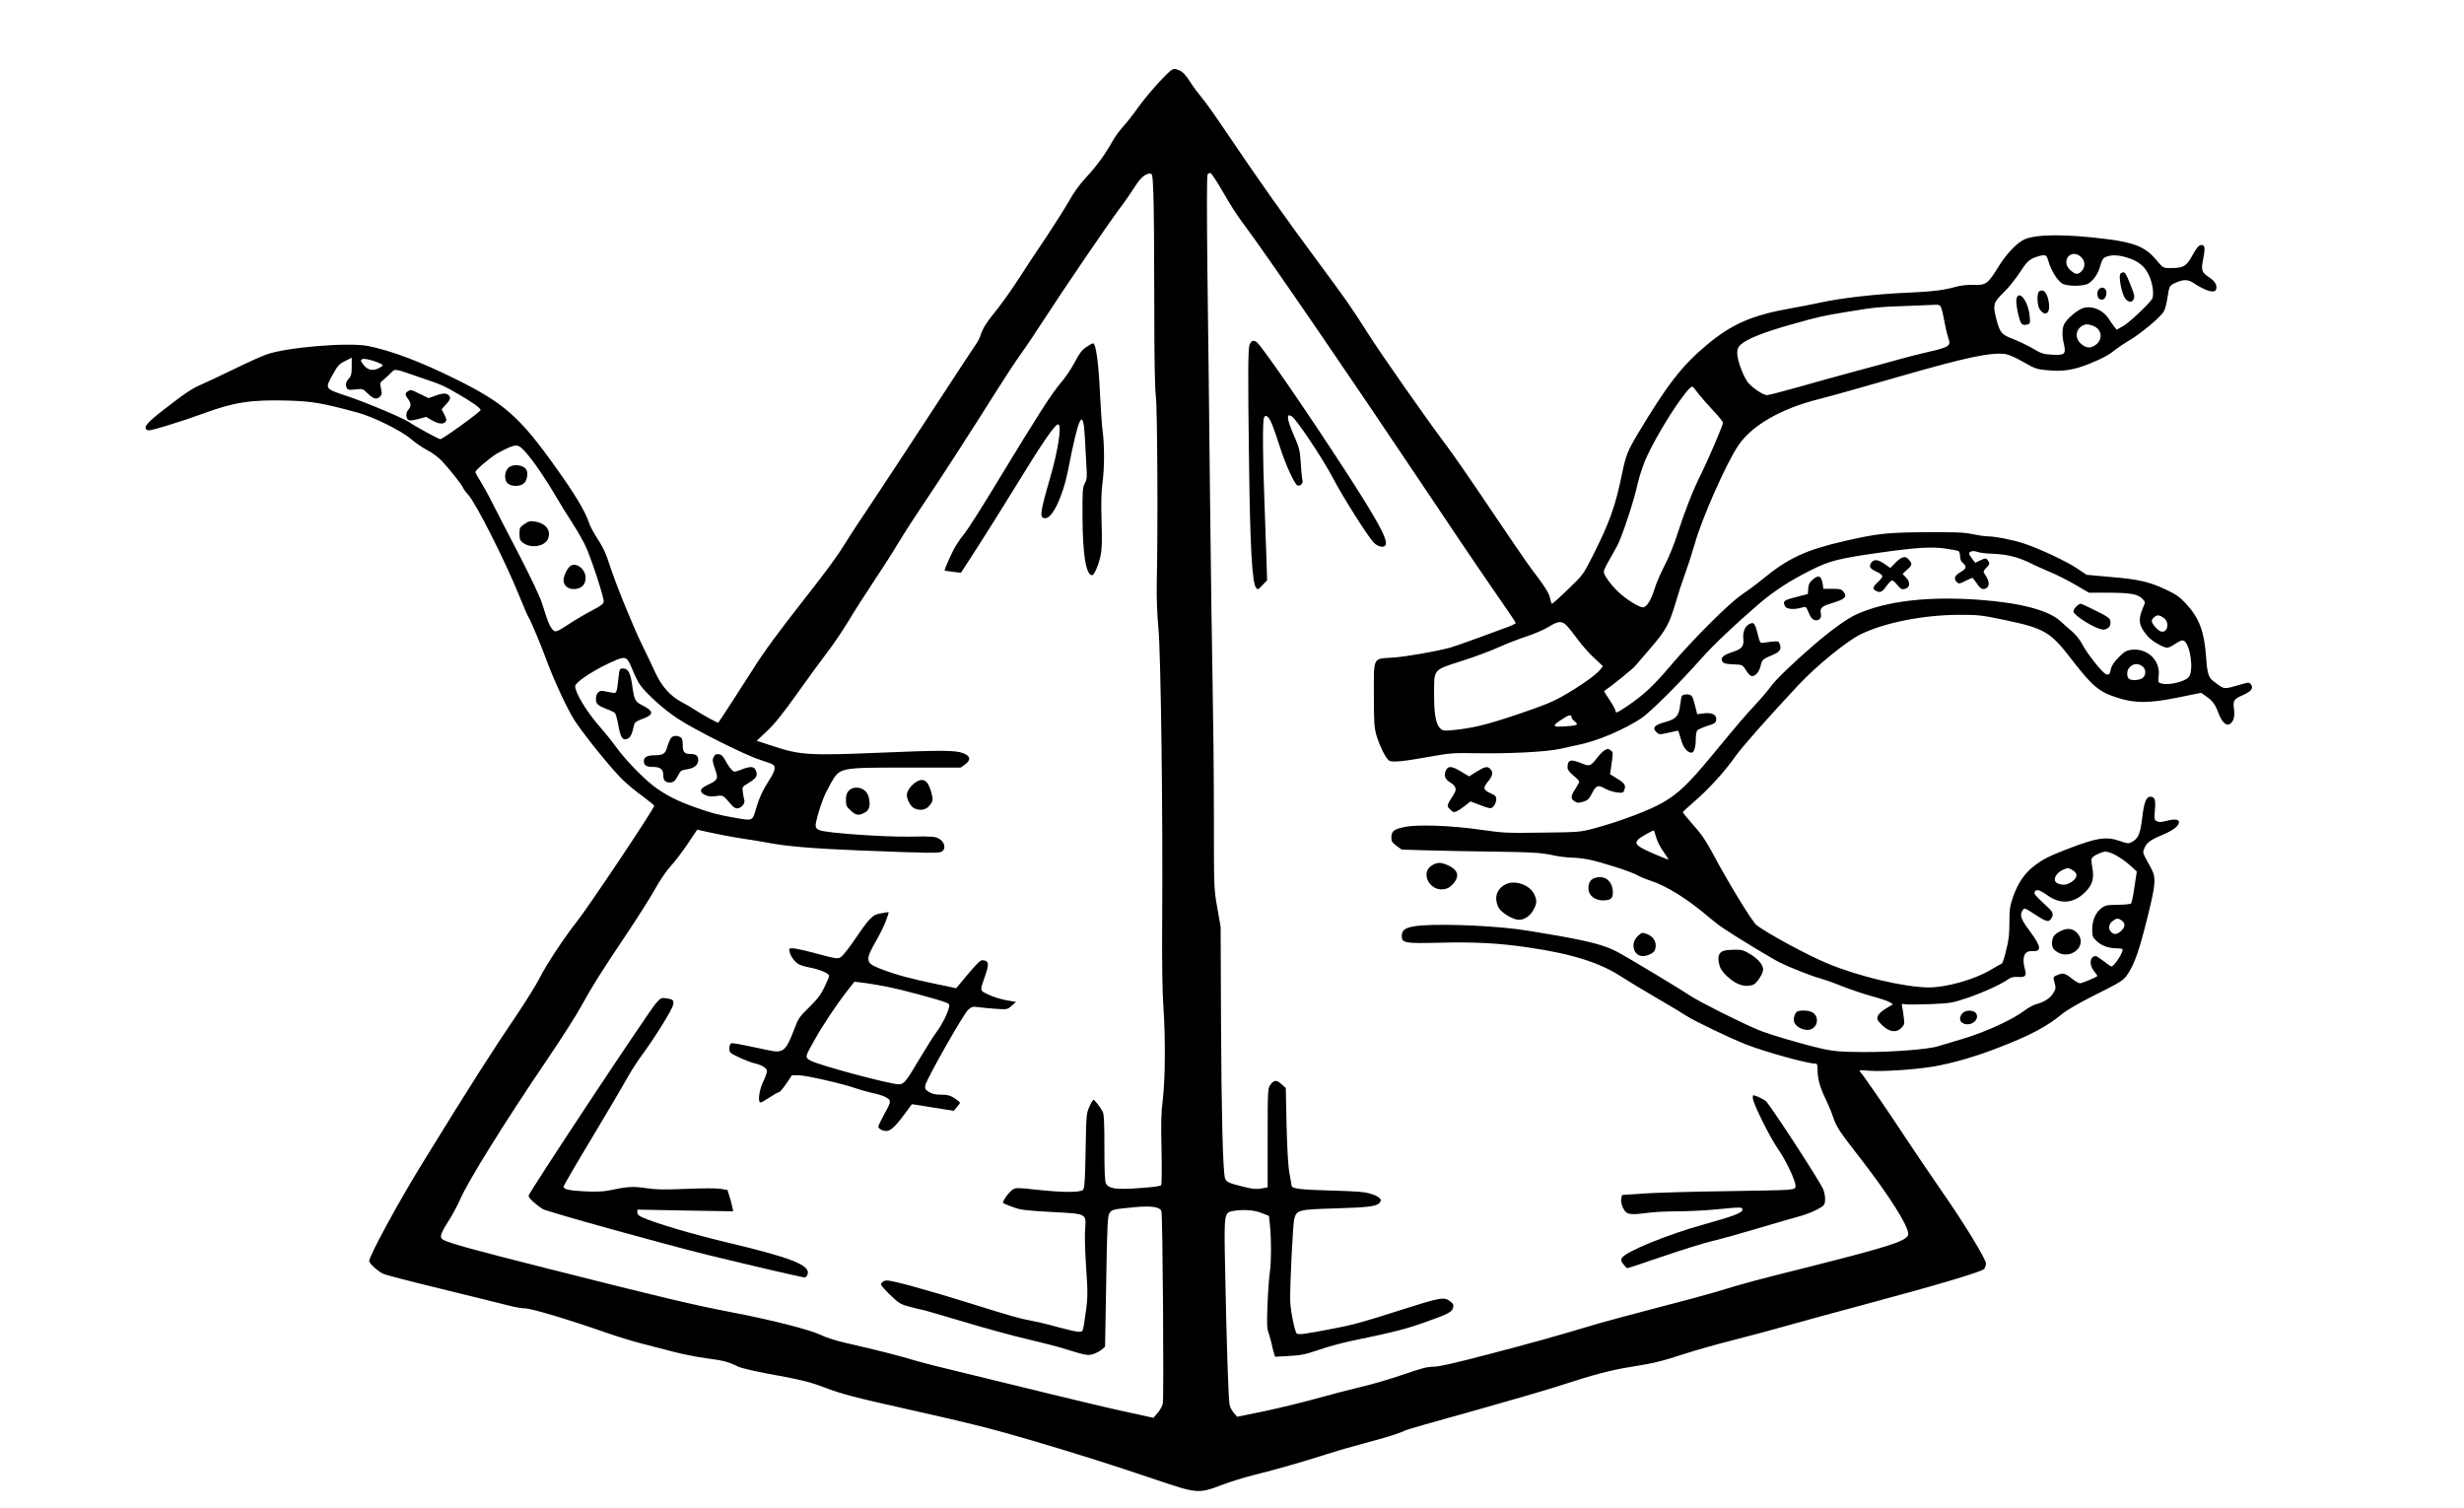 <?xml version="1.0" standalone="no"?>
<!DOCTYPE svg PUBLIC "-//W3C//DTD SVG 20010904//EN"
 "http://www.w3.org/TR/2001/REC-SVG-20010904/DTD/svg10.dtd">
<svg version="1.0" xmlns="http://www.w3.org/2000/svg"
 width="1902pt" height="1164pt" viewBox="0 0 1902 1164"
 preserveAspectRatio="xMidYMid meet">

<g transform="translate(0,1164) scale(0.1,-0.1)"
fill="#000000" stroke="none">
<path d="M9050 11103 c-26 -6 -202 -202 -265 -293 -33 -47 -82 -110 -110 -141
-29 -31 -67 -83 -85 -115 -60 -107 -127 -199 -204 -281 -50 -53 -96 -116 -136
-188 -34 -59 -112 -182 -173 -274 -62 -91 -156 -233 -209 -316 -53 -82 -128
-188 -166 -236 -84 -103 -115 -151 -132 -204 -7 -22 -22 -53 -35 -70 -12 -16
-158 -239 -325 -495 -167 -256 -378 -577 -470 -715 -92 -137 -187 -281 -210
-320 -61 -100 -144 -214 -306 -420 -215 -274 -328 -427 -411 -560 -76 -120
-262 -407 -268 -413 -4 -5 -126 62 -180 98 -22 15 -68 42 -102 60 -88 46 -155
121 -204 227 -22 49 -69 147 -104 218 -69 140 -206 478 -249 614 -31 96 -50
135 -106 222 -21 33 -44 77 -51 97 -29 91 -109 225 -261 437 -275 386 -395
492 -763 675 -276 137 -500 222 -683 259 -148 30 -627 -9 -784 -65 -40 -14
-154 -65 -253 -114 -99 -48 -209 -100 -244 -115 -74 -31 -128 -66 -290 -192
-133 -103 -162 -136 -141 -158 13 -12 33 -9 160 30 80 24 200 64 268 89 244
91 379 112 662 104 193 -6 264 -18 545 -94 119 -33 334 -139 408 -203 32 -28
89 -67 127 -87 39 -20 88 -57 112 -83 66 -73 141 -167 160 -202 9 -18 28 -44
42 -58 57 -60 286 -512 392 -775 36 -88 69 -165 74 -171 13 -16 93 -207 135
-321 63 -171 169 -399 226 -484 88 -130 299 -389 376 -459 37 -35 105 -90 151
-123 45 -33 82 -64 82 -68 0 -22 -511 -786 -598 -895 -87 -108 -237 -334 -287
-435 -25 -50 -102 -173 -170 -275 -195 -287 -369 -560 -732 -1150 -190 -308
-413 -719 -413 -759 0 -19 72 -84 112 -100 21 -9 222 -61 449 -116 226 -55
454 -112 506 -125 52 -14 115 -25 140 -25 47 0 343 -89 619 -186 87 -30 210
-68 274 -84 63 -17 175 -45 247 -64 73 -19 189 -42 258 -51 128 -16 172 -28
241 -63 21 -11 118 -34 214 -52 264 -48 340 -66 452 -109 137 -52 228 -76 653
-171 488 -109 644 -149 957 -241 346 -102 618 -188 951 -301 320 -108 329
-109 512 -39 61 23 173 58 250 77 174 43 378 102 555 159 74 24 205 62 290 84
156 41 280 79 318 100 12 6 233 70 492 141 258 72 568 162 687 200 281 91 408
125 568 150 175 28 231 42 409 100 83 27 257 76 387 109 129 33 314 82 410
110 96 27 368 102 604 165 557 149 896 250 912 272 7 10 13 28 13 41 0 34
-167 308 -341 558 -84 121 -208 304 -276 407 -126 193 -323 479 -351 511 -16
18 -13 18 68 12 97 -8 349 8 490 32 137 22 319 74 488 139 266 102 392 169
517 273 28 23 131 83 230 132 232 117 237 120 275 179 50 79 84 178 146 426
67 271 69 309 24 391 -62 112 -61 109 -50 139 18 48 47 70 141 109 84 35 129
70 129 100 0 21 -37 24 -95 9 -42 -11 -60 -12 -76 -3 -20 10 -21 16 -15 86 7
80 -1 103 -35 103 -32 0 -49 -43 -63 -163 -15 -124 -30 -160 -81 -187 -24 -13
-33 -12 -90 8 -107 37 -179 26 -407 -62 -147 -57 -190 -79 -261 -134 -71 -56
-122 -132 -158 -236 -24 -69 -28 -95 -28 -195 0 -90 -5 -138 -25 -216 -13 -55
-28 -101 -34 -103 -5 -1 -42 -23 -83 -47 -124 -75 -347 -138 -481 -137 -192 2
-539 84 -784 186 -152 63 -477 239 -547 297 -33 27 -218 329 -332 544 -62 114
-88 153 -169 244 -36 41 -66 77 -66 81 0 4 41 42 91 85 105 90 234 231 312
343 54 77 261 310 491 556 140 149 374 339 481 391 187 90 482 148 755 149
157 0 175 -2 365 -42 297 -63 344 -90 509 -306 157 -203 209 -247 351 -292
136 -44 243 -43 463 1 l183 37 40 -28 c48 -33 69 -62 94 -129 25 -67 58 -100
85 -85 30 16 42 57 35 112 -10 69 -2 82 65 111 67 29 87 54 66 83 -13 17 -18
18 -63 5 -157 -45 -137 -46 -221 16 -45 33 -53 58 -63 193 -14 197 -54 301
-154 409 -48 52 -78 73 -150 107 -132 63 -215 82 -429 100 l-189 17 -72 48
c-79 54 -287 152 -410 193 -84 28 -224 56 -284 56 -20 0 -72 8 -116 17 -66 14
-129 16 -360 15 -307 -3 -370 -10 -625 -68 -304 -70 -437 -132 -640 -299 -41
-34 -110 -85 -153 -114 -99 -66 -379 -346 -554 -552 -130 -154 -208 -226 -337
-313 -75 -50 -86 -54 -86 -32 0 8 -20 45 -45 82 -25 37 -44 68 -43 69 68 47
224 174 240 194 13 15 67 79 122 142 115 134 141 181 191 349 20 69 52 166 71
217 19 51 53 156 76 235 58 205 248 632 338 762 106 155 331 283 623 356 88
22 366 100 642 180 487 140 676 180 788 168 31 -4 79 -24 145 -62 93 -53 105
-57 187 -64 122 -11 199 1 318 48 110 45 150 66 212 115 22 17 60 43 86 58
100 57 260 190 284 237 8 15 19 58 25 96 15 96 16 98 54 117 65 31 103 32 144
5 96 -64 166 -85 178 -53 11 29 -6 62 -46 89 -66 44 -72 58 -53 148 17 88 13
111 -19 106 -16 -2 -34 -24 -64 -78 -46 -85 -69 -99 -164 -99 -64 -1 -61 -2
-121 69 -78 92 -164 128 -374 154 -312 40 -544 39 -636 -1 -59 -26 -139 -110
-200 -208 -87 -140 -97 -147 -201 -144 -43 1 -96 -5 -128 -14 -91 -27 -186
-38 -385 -47 -225 -9 -507 -41 -660 -75 -60 -13 -164 -33 -230 -45 -299 -52
-460 -122 -654 -286 -187 -156 -301 -303 -527 -680 -81 -136 -93 -166 -124
-314 -51 -250 -95 -372 -226 -632 -74 -145 -75 -147 -190 -257 -63 -61 -119
-111 -123 -111 -5 0 -11 18 -15 39 -6 39 -41 94 -147 233 -30 40 -172 246
-314 458 -142 212 -299 439 -350 505 -120 158 -498 696 -598 855 -127 200
-170 261 -362 520 -292 394 -474 652 -744 1052 -73 109 -152 219 -175 245 -23
27 -64 81 -89 121 -34 53 -57 77 -82 88 -19 8 -36 13 -37 13 -2 -1 -10 -3 -18
-6z m370 -911 c99 -169 121 -202 180 -282 163 -216 816 -1170 1338 -1950 215
-322 474 -706 576 -853 102 -146 186 -270 186 -275 0 -5 -26 -19 -57 -30 -32
-12 -137 -50 -233 -86 -96 -35 -193 -69 -215 -75 -117 -31 -347 -71 -444 -77
-156 -10 -146 10 -146 -288 0 -203 3 -251 18 -305 24 -85 76 -190 101 -203 26
-14 114 -5 317 32 151 27 179 29 354 26 257 -5 550 11 650 34 44 10 107 24
140 31 143 28 354 118 485 205 68 46 296 272 463 461 93 105 260 263 446 423
112 96 237 178 396 257 146 74 215 92 535 137 272 39 400 47 505 32 50 -7 96
-16 103 -20 7 -4 12 -22 12 -40 0 -19 7 -39 16 -46 38 -33 36 -48 -11 -75 -48
-28 -57 -52 -29 -79 14 -14 20 -13 64 9 27 14 52 25 55 25 2 0 16 -18 31 -39
28 -43 45 -54 69 -45 37 15 34 59 -7 116 -10 15 -8 22 16 47 24 25 26 31 14
50 -16 25 -20 26 -65 4 l-36 -17 -23 30 c-13 16 -24 34 -24 41 0 18 34 25 66
12 16 -6 72 -12 124 -14 104 -4 196 -27 291 -76 31 -15 97 -45 145 -65 49 -20
136 -64 194 -98 l105 -61 155 0 c168 -1 223 -11 258 -48 23 -24 23 -24 4 -68
-41 -96 -33 -141 39 -223 30 -35 119 -86 149 -86 9 0 38 14 64 32 37 24 52 29
65 21 48 -30 75 -220 39 -275 -25 -38 -150 -70 -213 -54 -27 7 -27 9 -22 59
15 120 -90 218 -213 201 -37 -5 -54 -16 -97 -59 -35 -36 -54 -65 -59 -89 -7
-43 -17 -51 -43 -37 -30 17 -143 160 -176 225 -19 37 -50 76 -84 105 -30 25
-68 59 -85 75 -89 84 -309 143 -626 166 -398 29 -721 -9 -949 -112 -69 -30
-201 -125 -330 -237 -157 -135 -294 -267 -332 -320 -22 -30 -75 -93 -119 -140
-86 -93 -111 -121 -338 -396 -180 -217 -253 -287 -375 -359 -101 -59 -336
-148 -527 -199 -113 -30 -119 -31 -405 -34 -270 -4 -302 -3 -465 21 -236 34
-498 44 -600 22 -82 -17 -100 -32 -100 -83 0 -27 7 -38 40 -62 l40 -29 202 -6
c112 -3 349 -8 528 -10 278 -4 339 -8 424 -25 54 -12 125 -21 158 -21 32 0 94
-7 136 -16 101 -21 316 -90 369 -119 23 -13 66 -31 95 -40 133 -43 293 -143
458 -284 30 -26 82 -66 115 -88 103 -69 375 -234 434 -263 81 -40 252 -107
308 -121 26 -7 102 -33 168 -60 66 -26 172 -62 235 -79 63 -17 126 -38 139
-47 l23 -15 -53 -32 c-34 -20 -58 -42 -64 -59 -8 -25 -5 -32 31 -68 55 -55
110 -64 150 -24 24 24 26 31 20 78 -3 29 -9 65 -12 81 -7 28 -6 29 22 24 16
-3 103 -2 194 1 158 7 170 9 286 48 118 40 261 105 317 145 19 14 40 19 72 17
59 -4 70 8 56 57 -26 94 -6 146 53 142 78 -5 74 34 -14 152 -72 96 -83 128
-56 165 13 18 17 17 93 -33 82 -54 103 -61 121 -40 27 35 23 55 -20 94 -101
95 -108 102 -102 118 10 26 37 19 98 -25 99 -71 200 -64 287 20 60 58 76 110
60 192 -6 31 -9 63 -5 72 6 16 51 41 96 52 35 9 126 -39 199 -104 l53 -48 -18
-119 c-9 -65 -21 -123 -26 -128 -5 -5 -51 -10 -102 -10 -82 -1 -97 -4 -126
-25 -46 -35 -72 -95 -72 -165 0 -54 3 -61 34 -90 37 -36 93 -56 153 -56 22 0
42 -3 46 -6 14 -14 -62 -134 -85 -134 -5 0 -31 18 -59 40 -28 22 -56 40 -62
40 -45 -1 -53 -66 -14 -115 15 -18 27 -36 27 -38 0 -8 -117 -57 -135 -57 -9 0
-35 15 -58 33 -56 45 -72 49 -113 32 -38 -16 -38 -15 -23 -68 9 -32 7 -43 -11
-72 -25 -40 -68 -69 -128 -85 -24 -6 -66 -29 -95 -51 -89 -68 -297 -164 -467
-215 -85 -25 -175 -53 -200 -60 -73 -24 -359 -46 -578 -45 -166 1 -220 5 -300
22 -148 32 -428 114 -512 150 -145 61 -456 218 -520 261 -74 50 -514 315 -575
345 -91 46 -199 75 -438 118 -139 24 -290 49 -337 54 -254 31 -642 42 -774 22
-79 -11 -106 -31 -106 -76 0 -54 26 -59 288 -52 269 7 467 -3 692 -37 340 -50
552 -117 723 -230 45 -29 165 -102 267 -161 102 -59 203 -120 225 -135 62 -41
338 -173 465 -223 152 -59 470 -147 531 -147 16 0 19 -7 19 -53 0 -64 22 -141
63 -222 16 -33 41 -91 54 -130 29 -85 43 -107 209 -321 221 -284 374 -525 374
-589 0 -51 -130 -94 -790 -260 -377 -94 -478 -121 -710 -192 -63 -19 -261 -72
-440 -118 -179 -47 -377 -100 -440 -118 -372 -111 -532 -155 -861 -241 -262
-69 -384 -96 -425 -96 -46 0 -97 -13 -234 -61 -96 -33 -242 -76 -325 -95 -82
-19 -238 -60 -346 -90 -108 -30 -289 -74 -403 -98 l-207 -42 -24 28 c-13 15
-28 42 -33 60 -10 31 -25 498 -37 1138 -6 334 -3 351 60 362 80 14 168 8 225
-16 l55 -22 7 -65 c12 -104 11 -299 0 -368 -6 -36 -14 -147 -18 -247 -6 -154
-5 -190 9 -226 8 -24 18 -59 22 -78 4 -19 11 -50 17 -69 l10 -34 108 6 c91 5
126 12 226 46 65 23 181 55 259 71 328 68 418 91 569 145 178 63 204 77 213
113 4 19 0 29 -18 43 -54 41 -62 40 -424 -75 -250 -80 -336 -104 -475 -130
-226 -44 -279 -51 -291 -39 -15 15 -48 179 -50 250 -3 113 21 598 31 634 19
69 34 73 310 81 258 8 322 15 348 42 25 25 4 48 -64 70 -49 16 -103 20 -309
26 -233 6 -305 15 -305 37 0 5 -8 46 -16 93 -11 58 -18 178 -23 373 l-6 289
-33 29 c-39 35 -57 34 -86 -4 -20 -28 -21 -38 -21 -410 l0 -382 -47 -9 c-38
-7 -66 -5 -139 13 -117 29 -136 38 -144 69 -16 64 -27 521 -30 1197 l-3 740
-26 148 c-26 148 -26 148 -26 710 0 309 -5 766 -10 1015 -5 250 -14 902 -20
1450 -6 549 -14 1327 -20 1731 -5 463 -5 741 1 753 5 9 15 15 23 12 7 -3 41
-53 76 -112z m-517 -49 c4 -87 7 -452 7 -811 0 -458 4 -682 12 -750 12 -93 17
-1025 7 -1452 -2 -104 3 -229 13 -340 19 -202 35 -1443 29 -2265 -2 -305 1
-542 9 -650 17 -245 15 -564 -4 -720 -13 -103 -15 -184 -10 -390 3 -145 2
-266 -3 -273 -6 -8 -63 -16 -169 -23 -178 -13 -234 -5 -256 34 -10 16 -13 90
-13 277 0 197 -3 261 -14 280 -21 39 -61 90 -70 90 -5 0 -19 -24 -32 -53 -23
-50 -24 -64 -29 -338 -4 -222 -8 -290 -19 -302 -18 -23 -154 -23 -363 0 -147
16 -158 16 -182 0 -29 -19 -82 -94 -73 -103 3 -3 36 -17 74 -31 59 -22 96 -27
296 -38 281 -15 272 -10 263 -135 -4 -48 0 -177 8 -294 15 -211 14 -243 -15
-428 -11 -67 -11 -68 -42 -68 -18 0 -87 16 -154 34 -66 19 -161 42 -210 51
-96 18 -139 30 -508 145 -137 43 -330 99 -428 126 -148 39 -182 45 -202 36
-14 -7 -25 -18 -25 -26 0 -7 33 -45 73 -83 68 -65 80 -72 154 -91 43 -12 85
-22 91 -22 6 0 147 -41 312 -90 165 -50 388 -111 496 -136 107 -25 232 -57
277 -71 185 -57 191 -58 236 -45 22 7 52 23 66 35 l25 22 9 502 c7 438 11 506
25 528 19 29 24 30 186 46 136 13 201 4 215 -29 10 -21 20 -1438 11 -1485 -3
-19 -21 -51 -39 -72 l-34 -39 -197 43 c-108 23 -389 89 -624 147 -235 58 -539
132 -676 165 -137 32 -292 72 -345 88 -110 34 -312 85 -516 131 -90 20 -165
44 -210 66 -77 38 -388 118 -685 174 -309 60 -510 107 -1427 339 -566 143
-747 193 -796 218 -38 19 -32 42 38 153 30 47 68 119 86 160 57 135 348 603
661 1064 115 169 239 363 275 430 80 147 162 277 355 564 80 119 176 271 213
337 38 68 89 143 118 175 29 30 88 107 131 170 l78 116 57 -13 c118 -26 219
-45 306 -58 50 -7 126 -20 170 -28 155 -30 354 -47 730 -62 557 -22 609 -22
629 -6 29 24 17 72 -24 96 -33 19 -49 20 -230 17 -203 -3 -637 28 -692 49 -38
15 -40 28 -17 111 27 100 56 171 100 248 73 127 62 125 589 125 l415 0 33 23
c49 36 44 66 -15 89 -60 22 -164 23 -638 3 -549 -23 -619 -19 -832 52 l-122
40 81 76 c59 56 123 136 239 299 86 121 189 262 228 312 39 50 110 155 158
233 47 79 134 215 193 303 59 88 147 225 195 305 48 80 138 219 200 310 112
165 363 554 565 875 59 94 141 218 183 277 42 58 122 178 178 265 151 233 484
722 574 843 44 58 98 136 122 174 44 71 83 106 119 106 20 0 21 -6 27 -157z
m7162 -488 c33 -32 33 -78 1 -110 -28 -28 -47 -25 -88 13 -50 46 -28 122 34
122 17 0 39 -10 53 -25z m-251 -37 c19 -66 66 -141 102 -165 38 -25 169 -25
207 0 41 27 75 79 90 137 12 44 20 57 43 67 38 16 87 16 149 -1 105 -28 163
-78 195 -170 21 -61 26 -131 12 -154 -28 -43 -177 -183 -221 -208 l-52 -29
-20 25 c-11 14 -30 41 -42 60 -48 75 -149 110 -216 74 -48 -25 -109 -81 -127
-115 -17 -34 -18 -90 -2 -158 17 -74 5 -84 -92 -79 -67 4 -83 9 -145 46 -38
23 -107 56 -153 74 -95 36 -106 50 -137 175 -22 92 -15 112 63 187 33 32 88
99 122 151 52 80 68 96 108 114 26 11 59 20 74 21 24 0 28 -6 42 -52z m-835
-342 c6 -7 18 -51 26 -97 8 -46 22 -108 31 -137 16 -51 16 -54 -2 -72 -12 -11
-64 -28 -139 -44 -66 -15 -174 -42 -240 -61 -66 -19 -214 -59 -330 -90 -115
-31 -312 -85 -437 -121 -124 -35 -236 -64 -248 -64 -33 0 -126 65 -154 107
-37 56 -76 167 -76 216 0 34 6 48 28 68 45 42 180 96 384 153 228 64 247 68
443 100 211 35 239 37 467 45 112 5 210 9 219 9 9 1 22 -4 28 -12z m1199 -162
c51 -33 49 -102 -4 -138 -42 -28 -73 -24 -114 14 -50 47 -35 119 30 143 20 8
60 -1 88 -19z m-13463 -303 c0 -58 -4 -74 -23 -94 -23 -24 -28 -52 -13 -76 7
-11 22 -12 65 -7 55 6 58 5 91 -28 45 -45 72 -53 97 -29 16 17 18 25 9 64 -9
38 -8 46 7 57 9 7 36 31 59 53 47 47 23 49 238 -25 163 -55 181 -63 289 -126
110 -63 176 -110 176 -125 0 -13 -293 -225 -311 -225 -13 0 -193 98 -240 131
-46 32 -346 158 -490 205 -164 55 -162 52 -98 167 35 64 48 78 93 100 28 14
51 26 51 26 0 1 0 -30 0 -68z m239 7 c-4 -5 -22 -17 -42 -25 -43 -18 -79 -6
-111 37 -19 26 -19 30 -4 38 20 12 166 -35 157 -50z m10161 -223 c22 -27 72
-85 112 -127 40 -42 73 -83 73 -91 0 -20 -115 -287 -172 -402 -58 -115 -124
-283 -179 -455 -23 -74 -68 -185 -100 -246 -32 -62 -67 -143 -78 -182 -24 -80
-58 -136 -86 -140 -28 -4 -135 63 -195 121 -59 57 -110 128 -110 154 0 10 18
50 41 88 23 39 53 95 69 125 36 74 125 342 149 457 11 51 38 134 59 186 50
119 173 332 268 464 71 97 92 118 105 104 3 -3 23 -28 44 -56z m-9010 -504
c40 -51 115 -163 166 -249 51 -87 119 -197 152 -247 32 -49 76 -126 97 -170
41 -87 140 -388 140 -426 0 -20 -16 -32 -93 -73 -50 -26 -128 -72 -172 -101
-104 -68 -110 -70 -134 -39 -21 27 -33 56 -76 194 -16 52 -84 195 -174 370
-82 157 -176 339 -209 405 -33 66 -77 145 -96 175 -20 30 -36 60 -36 67 0 14
101 101 164 141 23 14 66 36 95 48 72 29 83 23 176 -95z m12599 -1222 c51 -40
22 -129 -33 -99 -24 12 -61 58 -61 76 0 18 29 44 49 44 10 0 30 -9 45 -21z
m-4607 -61 c16 -18 55 -67 85 -108 30 -41 85 -104 123 -138 l68 -64 -20 -26
c-27 -37 -153 -127 -283 -201 -87 -50 -154 -77 -361 -147 -244 -82 -349 -106
-507 -121 -51 -5 -66 -3 -82 12 -36 32 -50 107 -50 263 0 200 -10 188 207 258
95 30 223 77 285 105 62 28 161 67 220 86 58 19 135 52 170 73 78 49 105 50
145 8z m-7215 -337 c16 -41 42 -92 57 -115 48 -69 186 -193 294 -264 134 -88
522 -282 634 -317 48 -15 94 -32 101 -38 22 -17 13 -52 -30 -118 -49 -76 -81
-145 -103 -225 -26 -90 -27 -90 -142 -70 -160 28 -192 37 -323 83 -146 51
-249 105 -334 173 -86 68 -213 201 -281 295 -32 44 -90 116 -128 159 -99 113
-187 258 -187 309 0 34 171 143 320 204 71 28 83 21 122 -76z m11661 21 c24
-22 22 -67 -5 -86 -27 -19 -89 -21 -106 -4 -16 16 -15 60 1 80 31 39 72 43
110 10z m-4413 -386 c0 -8 11 -24 25 -34 34 -27 22 -33 -76 -39 -96 -7 -101 3
-26 52 57 37 77 43 77 21z m654 -929 c8 -29 33 -79 56 -110 22 -32 40 -60 40
-62 0 -2 -35 12 -79 30 -166 70 -189 89 -156 125 13 15 103 66 122 70 1 0 8
-24 17 -53z m3215 -254 c42 -24 39 -59 -8 -90 -37 -25 -65 -28 -105 -13 -46
17 -23 79 38 106 40 17 39 17 75 -3z m379 -389 c29 -20 28 -50 -4 -79 -31 -29
-56 -32 -78 -9 -24 23 -19 60 10 83 32 25 43 26 72 5z"/>
<path d="M9647 8983 c-14 -32 -15 -207 -5 -953 8 -616 24 -887 53 -926 14 -18
16 -17 50 19 l36 38 -4 132 c-3 73 -10 292 -17 487 -13 344 -14 596 -4 633 10
32 35 17 58 -36 13 -29 42 -111 65 -184 44 -138 113 -291 137 -300 22 -8 45
17 38 40 -3 11 -10 70 -13 131 -7 103 -11 119 -55 219 -26 59 -46 119 -44 132
3 23 5 24 28 12 33 -16 243 -330 322 -482 73 -140 266 -445 311 -492 33 -35
83 -45 93 -18 17 42 -64 190 -313 574 -299 461 -641 957 -681 989 -25 19 -41
14 -55 -15z"/>
<path d="M14633 7298 l-42 -42 -47 33 c-52 36 -85 36 -104 0 -14 -26 -3 -40
50 -64 22 -10 40 -25 40 -33 0 -8 -16 -29 -35 -46 -40 -37 -43 -51 -16 -66 34
-18 49 -11 82 35 18 25 38 45 45 45 7 0 25 -16 41 -37 25 -30 34 -35 56 -29
41 10 46 50 11 87 l-28 29 38 35 c38 35 39 42 8 78 -24 28 -54 20 -99 -25z"/>
<path d="M13991 7165 c-23 -20 -31 -36 -33 -68 l-3 -42 -92 -24 c-96 -24 -104
-32 -83 -72 12 -22 71 -26 128 -9 33 9 34 9 54 -41 15 -35 28 -51 45 -55 33
-9 56 13 49 48 -9 46 2 57 90 84 96 29 115 48 85 86 -17 20 -28 23 -87 23
l-69 0 -5 35 c-11 67 -30 76 -79 35z"/>
<path d="M16025 6956 c-14 -14 -22 -31 -19 -39 14 -38 180 -137 230 -137 25 0
52 20 54 40 6 43 -2 51 -110 105 -60 30 -114 55 -120 55 -6 0 -22 -11 -35 -24z"/>
<path d="M13497 6819 c-29 -17 -45 -61 -40 -109 6 -60 -10 -79 -87 -104 -70
-23 -92 -45 -74 -73 9 -14 28 -19 83 -21 71 -3 71 -3 97 -43 13 -22 31 -42 40
-46 27 -10 61 24 74 75 12 52 14 53 101 90 49 21 62 43 47 81 -8 22 -12 23
-61 18 -28 -3 -61 -7 -72 -9 -17 -3 -22 7 -36 63 -23 93 -31 102 -72 78z"/>
<path d="M12983 6268 c-4 -7 -10 -39 -14 -72 -10 -84 -31 -107 -120 -131 -81
-22 -98 -45 -60 -79 19 -17 24 -17 90 -2 38 9 72 16 74 16 2 0 12 -29 22 -65
17 -65 49 -105 82 -105 19 0 33 42 33 103 0 29 5 59 10 67 5 8 40 24 77 36 59
18 68 25 71 47 5 39 -30 58 -94 51 l-53 -7 -11 44 c-19 75 -22 84 -32 97 -13
16 -65 16 -75 0z"/>
<path d="M12384 5847 c-12 -7 -37 -32 -55 -56 -51 -66 -59 -69 -121 -43 -85
35 -108 28 -108 -33 0 -16 15 -36 45 -61 25 -20 45 -41 45 -48 0 -6 -14 -31
-30 -56 -36 -55 -37 -75 -6 -95 21 -14 31 -14 66 -4 35 11 46 21 66 60 33 66
49 73 99 44 22 -13 64 -27 92 -31 49 -6 53 -5 61 17 14 37 4 53 -55 89 l-55
34 7 45 c18 123 18 124 -1 138 -21 16 -23 16 -50 0z"/>
<path d="M11160 5691 c-16 -39 -6 -66 35 -91 45 -28 52 -53 26 -93 -56 -88
-55 -87 -27 -115 22 -23 28 -24 51 -14 15 7 44 27 66 44 l40 32 47 -18 c108
-42 113 -42 133 -17 11 13 19 36 19 51 0 22 -7 30 -40 45 -61 27 -65 42 -24
92 37 45 42 73 18 97 -23 23 -39 20 -105 -20 l-59 -37 -61 37 c-75 45 -102 46
-119 7z"/>
<path d="M11053 4960 c-91 -55 -20 -200 91 -184 31 4 49 15 73 42 54 61 38
110 -49 147 -49 20 -76 19 -115 -5z"/>
<path d="M12303 4860 c-30 -12 -45 -44 -41 -88 4 -46 52 -82 110 -82 60 0 78
14 78 60 0 91 -67 142 -147 110z"/>
<path d="M11622 4814 c-70 -36 -91 -104 -55 -178 18 -39 112 -96 157 -96 43 0
83 27 111 73 29 51 31 76 8 124 -34 73 -150 113 -221 77z"/>
<path d="M15898 4449 c-44 -23 -58 -45 -58 -93 0 -25 7 -40 26 -55 110 -87
262 42 165 140 -35 35 -78 38 -133 8z"/>
<path d="M12639 4411 c-56 -56 -29 -151 43 -151 36 0 83 24 92 45 20 53 -5
104 -60 125 -37 14 -43 13 -75 -19z"/>
<path d="M13303 4300 c-36 -15 -46 -45 -33 -100 9 -38 23 -59 64 -98 68 -64
138 -86 200 -63 27 11 76 86 76 117 0 36 -38 81 -98 118 -53 32 -67 36 -123
35 -35 0 -74 -4 -86 -9z"/>
<path d="M13873 3832 c-21 -14 -33 -60 -22 -85 14 -32 60 -57 101 -57 78 0
102 107 31 139 -27 13 -92 14 -110 3z"/>
<path d="M15151 3821 c-31 -31 -27 -69 7 -82 59 -23 125 31 96 79 -17 26 -78
28 -103 3z"/>
<path d="M13530 3165 c0 -39 132 -305 196 -396 60 -85 134 -242 134 -283 0
-21 -5 -24 -62 -30 -35 -3 -256 -8 -493 -11 -236 -3 -510 -11 -607 -17 l-177
-12 -6 -27 c-7 -30 13 -87 38 -107 20 -17 63 -18 167 -4 46 7 152 12 235 12
82 0 215 7 295 15 194 19 200 19 200 -4 0 -22 -73 -50 -293 -111 -280 -77
-611 -212 -637 -260 -9 -17 -7 -26 12 -50 13 -16 26 -29 29 -29 3 -1 123 39
266 88 143 49 318 104 389 121 71 17 233 62 359 100 127 38 266 78 310 90 44
11 107 35 140 53 56 30 60 35 63 71 2 22 -4 59 -13 83 -22 58 -416 663 -446
685 -13 10 -41 24 -61 33 -38 15 -38 15 -38 -10z"/>
<path d="M8382 8959 c-32 -23 -54 -52 -87 -117 -25 -48 -73 -119 -108 -159
-68 -79 -176 -247 -492 -768 -113 -187 -223 -360 -244 -385 -21 -25 -52 -68
-69 -96 -31 -50 -96 -194 -90 -199 2 -1 31 -5 64 -9 l62 -7 128 198 c70 109
199 315 287 458 219 358 318 502 338 489 25 -15 -5 -207 -66 -416 -79 -274
-83 -308 -35 -308 55 0 137 176 175 373 82 421 116 489 129 255 3 -68 9 -168
12 -223 6 -87 4 -105 -12 -135 -17 -31 -19 -58 -18 -255 1 -299 27 -455 75
-455 15 0 50 81 64 149 11 50 13 114 8 268 -4 142 -2 229 7 295 16 112 16 294
1 403 -6 44 -15 181 -21 305 -11 227 -31 370 -53 370 -7 -1 -31 -15 -55 -31z"/>
<path d="M7063 5598 c-36 -26 -63 -67 -63 -97 0 -33 31 -88 57 -100 46 -21 89
-14 117 20 30 35 31 48 12 113 -26 87 -64 106 -123 64z"/>
<path d="M6552 5537 c-16 -17 -22 -36 -22 -71 0 -43 4 -53 36 -82 38 -36 58
-41 98 -22 42 18 55 47 46 103 -5 35 -15 55 -34 72 -37 31 -95 31 -124 0z"/>
<path d="M6795 4589 c-60 -10 -81 -31 -199 -204 -44 -65 -93 -126 -107 -134
-24 -14 -38 -11 -181 27 -85 23 -169 42 -187 42 -31 0 -33 -2 -26 -27 9 -38
42 -81 73 -97 15 -8 53 -19 85 -25 72 -13 147 -45 147 -63 0 -8 -16 -47 -36
-88 -28 -58 -54 -93 -118 -155 -76 -74 -84 -87 -115 -169 -65 -172 -85 -188
-203 -162 -232 49 -272 57 -284 52 -8 -3 -14 -20 -14 -39 0 -32 3 -35 78 -70
42 -20 96 -40 120 -46 54 -12 92 -36 92 -60 0 -11 -13 -48 -30 -83 -31 -65
-42 -158 -19 -158 6 0 38 18 71 40 33 22 65 40 72 40 6 0 31 30 55 65 l44 65
53 0 c54 0 334 -64 439 -100 33 -12 92 -28 130 -37 39 -8 82 -21 96 -29 51
-26 51 -33 -2 -128 -27 -49 -49 -95 -49 -102 0 -17 32 -34 63 -34 31 0 69 35
140 131 l56 76 83 -13 c46 -7 118 -19 162 -26 l79 -12 23 28 c13 15 24 30 24
34 0 4 -19 20 -42 35 -34 22 -54 27 -103 27 -43 0 -70 6 -94 21 -29 18 -33 24
-28 52 7 44 291 545 329 581 28 25 36 28 77 22 25 -4 87 -9 137 -13 90 -6 91
-5 124 24 l33 29 -74 13 c-41 7 -103 26 -137 43 -72 34 -70 23 -26 151 30 86
27 110 -18 115 -20 2 -39 -16 -115 -106 l-92 -110 -163 34 c-185 38 -303 70
-420 115 -121 47 -123 65 -27 231 27 48 58 112 69 144 23 65 23 64 13 63 -5
-1 -30 -5 -58 -10z m49 -565 c117 -23 387 -95 460 -123 24 -10 27 -15 21 -39
-12 -49 -53 -130 -93 -184 -22 -29 -81 -123 -132 -208 -105 -178 -123 -200
-161 -200 -68 0 -620 148 -682 183 -45 25 -45 26 29 157 64 115 168 271 249
375 l60 77 60 -7 c33 -3 118 -18 189 -31z"/>
<path d="M5066 3899 c-54 -59 -986 -1467 -986 -1489 0 -17 53 -67 110 -103 30
-19 958 -277 1270 -353 356 -87 731 -174 750 -174 11 0 20 10 25 27 17 69
-134 127 -641 247 -246 59 -522 140 -631 187 -32 14 -43 24 -43 40 l0 22 370
-7 370 -6 -7 32 c-3 18 -13 56 -22 83 l-16 50 -58 9 c-32 5 -146 4 -265 -1
-166 -7 -226 -6 -306 6 -103 15 -143 12 -296 -20 -35 -7 -99 -9 -179 -5 -120
6 -161 16 -161 37 0 6 100 178 223 382 123 205 244 411 270 458 26 48 78 129
116 180 96 130 228 343 236 380 9 38 2 45 -51 53 -39 6 -44 3 -78 -35z"/>
<path d="M16370 9530 c-22 -14 11 -178 41 -202 28 -24 46 -23 59 3 9 17 6 36
-21 102 -43 109 -49 116 -79 97z"/>
<path d="M16202 9408 c-19 -19 -15 -66 7 -78 26 -13 51 11 51 50 0 36 -33 53
-58 28z"/>
<path d="M15741 9391 c-19 -13 -17 -105 3 -137 39 -59 81 -37 73 38 -10 84
-40 122 -76 99z"/>
<path d="M15565 9332 c-7 -34 21 -171 40 -191 9 -9 23 -11 40 -7 27 7 28 8 22
67 -10 114 -84 209 -102 131z"/>
<path d="M3148 8619 c-23 -13 -22 -28 2 -59 25 -32 25 -58 1 -84 -22 -24 -18
-71 6 -80 9 -4 42 1 74 10 l58 16 45 -26 c50 -29 88 -33 105 -12 10 11 8 23
-9 56 l-21 41 36 40 c29 32 34 43 25 59 -14 27 -47 29 -108 6 l-54 -19 -64 31
c-71 35 -72 36 -96 21z"/>
<path d="M3922 8027 c-31 -33 -30 -100 0 -121 35 -25 100 -21 126 7 22 23 30
80 14 103 -26 39 -108 45 -140 11z"/>
<path d="M4048 7595 c-35 -24 -38 -29 -38 -75 0 -40 4 -52 26 -69 60 -47 169
-30 194 30 27 64 -17 121 -105 134 -33 5 -47 1 -77 -20z"/>
<path d="M4404 7272 c-23 -14 -54 -78 -54 -109 0 -47 42 -77 95 -69 51 8 75
36 75 88 0 64 -71 120 -116 90z"/>
<path d="M4776 6423 c-16 -141 -14 -136 -55 -129 -20 3 -48 8 -62 12 -34 8
-59 -18 -59 -61 0 -39 15 -52 90 -81 25 -9 50 -22 57 -28 6 -6 18 -48 26 -94
17 -96 34 -121 71 -104 23 10 35 36 50 104 5 22 17 31 65 49 90 32 90 59 -1
105 -56 28 -62 41 -77 148 -14 101 -32 136 -70 136 -27 0 -29 -2 -35 -57z"/>
<path d="M5176 5938 c-8 -13 -19 -42 -26 -65 -13 -50 -32 -63 -95 -63 -58 0
-85 -14 -85 -43 0 -35 19 -47 71 -47 57 0 79 -18 79 -64 0 -39 15 -56 51 -56
29 0 43 13 68 63 14 28 23 33 66 39 54 8 85 34 85 72 0 32 -19 46 -60 46 -48
0 -60 15 -60 72 0 37 -4 50 -19 58 -31 16 -59 12 -75 -12z"/>
<path d="M5508 5795 c-10 -21 -8 -36 11 -91 28 -77 23 -85 -59 -124 -59 -28
-65 -52 -19 -76 24 -12 45 -14 85 -9 58 7 50 12 124 -72 10 -13 28 -23 40 -23
30 0 63 37 56 63 -4 12 -9 40 -12 63 -6 40 -6 40 50 74 59 36 69 58 46 101
-14 24 -42 24 -109 -2 -54 -20 -54 -20 -74 0 -11 11 -32 41 -46 68 -20 37 -32
49 -53 51 -22 3 -30 -2 -40 -23z"/>
</g>
</svg>
